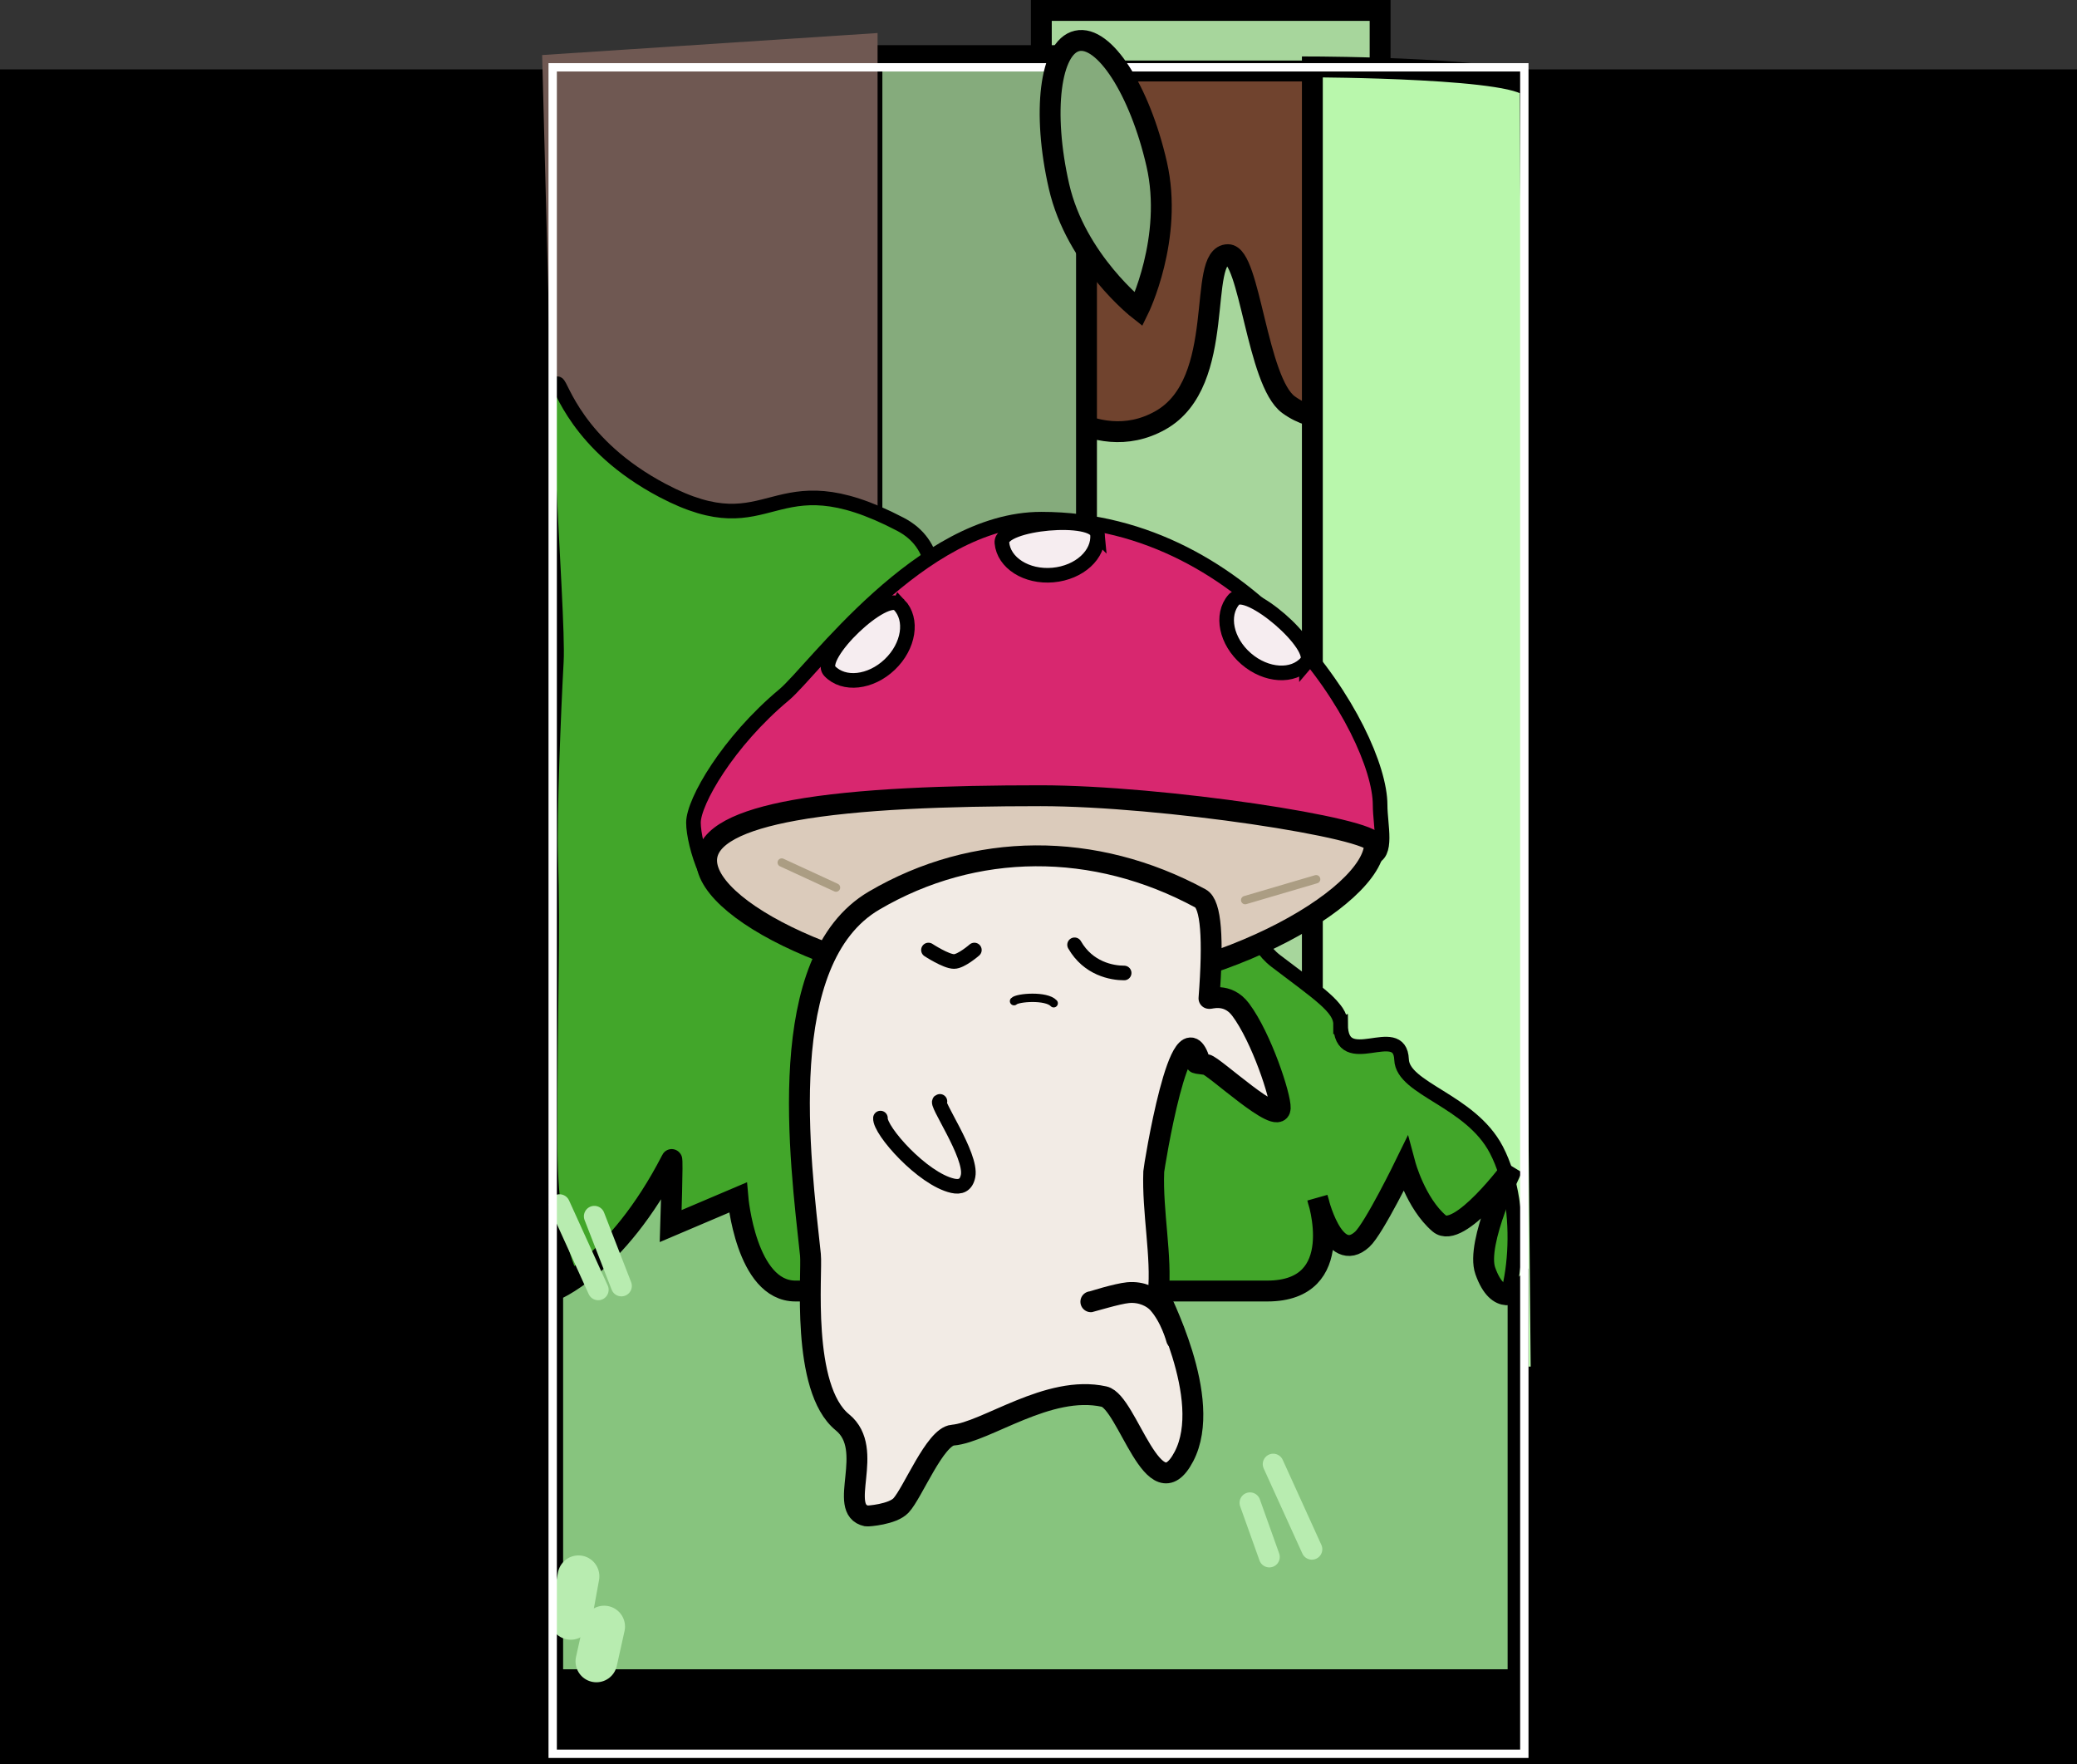<svg version="1.1" xmlns="http://www.w3.org/2000/svg" xmlns:xlink="http://www.w3.org/1999/xlink" width="497.495" height="422.526" viewBox="0,0,497.495,422.526"><rect x="0" y="0" width="497.495" height="422.526" fill="#333333" stroke="none"/><g transform="translate(8.748,39.574)"><g data-paper-data="{&quot;isPaintingLayer&quot;:true}" fill-rule="nonzero" stroke-linejoin="miter" stroke-miterlimit="10" stroke-dasharray="" stroke-dashoffset="0" style="mix-blend-mode: normal"><path d="M-7.748,381.952v-403.904h495.495v403.904z" fill="#000000" stroke="#000000" stroke-width="2" stroke-linecap="butt"/><path d="M240.676,196.906v-233.98h81.149v233.98z" fill="#a7d69c" stroke="#000000" stroke-width="5" stroke-linecap="butt"/><path d="M237.398,53.414v-75.991h93.989v75.991c0,0 -18.618,13.332 -31.493,3.939c-7.589,-5.537 -9.268,-35.935 -14.502,-35.935c-7.568,0 0.064,30.547 -16.2,39.678c-16.263,9.13 -31.795,-7.681 -31.795,-7.681z" fill="#70432e" stroke="#000000" stroke-width="5" stroke-linecap="butt"/><path d="M200.102,100.88v-127.134h51.394v127.134z" fill="#85ab7c" stroke="#000000" stroke-width="5" stroke-linecap="butt"/><path d="M305.596,290.228v-313.777c0,0 52.178,0.129 52.178,5.474c0,30.368 2.637,308.303 2.637,308.303z" fill="#b9f7ac" stroke="#000000" stroke-width="5" stroke-linecap="butt"/><path d="M126.386,176.619l-5.274,-203.009l80.341,-5.274v208.283z" fill="#6f5852" stroke="none" stroke-width="0" stroke-linecap="butt"/><path d="M312.358,205.697c0,11.745 14.251,-0.759 14.604,8.492c0.27,7.089 16.473,9.711 22.697,21.593c7.367,14.063 4.55,37.302 -1.08,42.147c-13.609,11.713 -69.72,12.298 -111.284,12.298c-92.249,0 -114.295,-0.178 -114.295,-57.32c0,-32.994 0.782,-47.3 0.157,-67.634c-0.294,-9.567 0.691,-34.398 1.352,-46.358c0.342,-6.177 -1.01,-25.74 -1.965,-47.419c-0.425,-9.636 -2.063,-19.17 2.221,-19.17c0.896,0 4.518,14.68 25.208,25.585c26.75,14.098 25.567,-8.309 56.908,8.055c18.376,9.594 -2.539,37.108 19.374,59.085c9.206,9.233 30.334,0.151 46.903,6.082c16.078,5.755 12.564,30.971 23.675,39.435c10.284,7.835 15.523,11.165 15.523,15.129z" fill="#42a62a" stroke="#000000" stroke-width="3.5" stroke-linecap="butt"/><path d="M123.634,362.716v-93.093c0,0 15.169,-5.558 28.502,-31.495c0.309,-0.601 -0.237,15.938 -0.237,15.938l16.097,-6.845c0,0 1.923,22.402 13.782,22.402c33.293,0 77.574,0 113.013,0c19.547,0 12.042,-22.232 12.042,-22.232c0,0 3.735,16.222 10.708,9.85c2.81,-2.568 10.294,-17.9 10.294,-17.9c0,0 2.485,9.255 8.158,14.105c4.718,4.034 17.529,-13.361 17.529,-13.361c0,0 -8.877,18.003 -6.501,24.713c3.132,8.846 7.845,4.825 7.845,4.825v93.093z" fill="#87c47e" stroke="#000000" stroke-width="5" stroke-linecap="butt"/><path d="M140.093,268.401l-6.484,-16.674" fill="none" stroke="#b8ecb0" stroke-width="5" stroke-linecap="round"/><path d="M134.535,269.328l-9.263,-20.379" fill="none" stroke="#b8ecb0" stroke-width="5" stroke-linecap="round"/><path d="M127.964,348.135l1.853,-10.19" fill="none" stroke="#b8ecb0" stroke-width="10" stroke-linecap="round"/><path d="M134.107,358.325l1.853,-8.337" fill="none" stroke="#b8ecb0" stroke-width="10" stroke-linecap="round"/><path d="M290.658,320.345l4.632,12.969" fill="none" stroke="#b8ecb0" stroke-width="5" stroke-linecap="round"/><path d="M296.216,311.082l9.263,20.379" fill="none" stroke="#b8ecb0" stroke-width="5" stroke-linecap="round"/><path d="M123.634,380.451v-403.904h232.733v403.904z" fill="none" stroke="#ffffff" stroke-width="2" stroke-linecap="butt"/><path d="M211.049,215.665c0.274,0.548 3.875,5.727 6.018,9.591c2.144,3.864 6.212,6.655 5.829,11.766c-0.383,5.111 -3.256,8.584 -7.251,7.22c-3.996,-1.364 -3.737,-9.32 -4.843,-11.349c-2.717,-4.983 -8.466,-8.39 -8.164,-9.107" fill="none" stroke="#000000" stroke-width="3.5" stroke-linecap="round"/><path d="M321.825,153.213c0,4.897 1.963,12.045 -2.079,12.596c-10.443,1.425 -38.268,-12.813 -74.89,-12.813c-35.724,0 -63.482,22.884 -77.401,23.234c-5.871,0.148 -10.102,-13.578 -10.102,-18.786c0,-5.003 8.254,-19.391 21.719,-30.622c6.95,-5.796 32.741,-42.058 61.587,-42.058c50.793,0 81.167,50.894 81.167,68.448z" data-paper-data="{&quot;index&quot;:null}" fill="#d8276f" stroke="#000000" stroke-width="3.5" stroke-linecap="butt"/><path d="M304.188,119.065c-3.174,3.674 -9.642,3.287 -14.446,-0.863c-4.804,-4.151 -6.126,-10.494 -2.952,-14.168c3.174,-3.674 20.573,11.357 17.398,15.031z" fill="#f6edf0" stroke="#000000" stroke-width="3.5" stroke-linecap="butt"/><path d="M206.621,105.27c3.354,3.511 2.35,9.912 -2.241,14.298c-4.591,4.385 -11.032,5.094 -14.385,1.584c-3.354,-3.511 13.273,-19.392 16.626,-15.881z" fill="#f6edf0" stroke="#000000" stroke-width="3.5" stroke-linecap="butt"/><path d="M268.303,-0.295c4.071,17.763 -4.325,34.842 -4.325,34.842c0,0 -14.995,-11.719 -19.066,-29.482c-4.071,-17.763 -2.134,-33.362 4.325,-34.842c6.459,-1.48 14.995,11.719 19.066,29.482z" fill="#85ab7c" stroke="#000000" stroke-width="5" stroke-linecap="butt"/><path d="M237.192,274.272c4.413,-2.379 10.97,1.78 11.282,5.051c0.221,2.321 0.567,5.951 0.567,5.951" fill="none" stroke="#000000" stroke-width="5" stroke-linecap="round"/><path d="M254.132,88.374c0.429,4.836 -4.351,9.211 -10.675,9.772c-6.324,0.56 -11.799,-2.906 -12.227,-7.742c-0.429,-4.836 22.474,-6.866 22.903,-2.029z" fill="#f6edf0" stroke="#000000" stroke-width="3.5" stroke-linecap="butt"/><path d="M320.5,162.5c0,12.979 -39.131,35.5 -80,35.5c-40.869,0 -80,-18.521 -80,-31.5c0,-5.939 8.192,-9.688 20.995,-12.008c15.178,-2.75 36.836,-3.492 59.005,-3.492c28.985,0 80,7.726 80,11.5z" fill="#dbcbbb" stroke="#000000" stroke-width="5" stroke-linecap="butt"/><path d="M219.464,304.138c-4.262,0.365 -9.572,13.819 -12.402,16.844c-2.01,2.149 -7.923,2.578 -8.237,2.513c-7.242,-1.515 2.266,-15.873 -5.788,-22.427c-10.022,-8.156 -7.209,-35.872 -7.664,-40.118c-2.469,-23.042 -8.858,-70.694 15.248,-84.839c24.107,-14.145 52.821,-14.266 78.177,-0.513c2.57,1.394 3.125,9.674 2.036,23.936c-0.019,0.248 4.373,-1.602 7.588,2.699c4.995,6.683 9.616,20.814 9.477,23.605c-0.228,4.582 -15.988,-10.238 -17.692,-10.451c-4.467,-0.558 -1.396,-0.245 -1.562,-0.778c-4.554,-14.666 -11.008,25.578 -11.04,26.409c-0.371,9.612 1.965,20.474 1.093,29.018c-0.076,0.743 13.371,25.355 6.142,39.203c-7.229,13.848 -13.487,-13.085 -19.125,-14.332c-13.379,-2.959 -28.251,8.546 -36.252,9.231z" data-paper-data="{&quot;index&quot;:null}" fill="#f2ebe5" stroke="#000000" stroke-width="5" stroke-linecap="butt"/><path d="M178.5,167l13,6" fill="none" stroke="#ab9d83" stroke-width="2" stroke-linecap="round"/><path d="M289.5,176l17,-5" fill="none" stroke="#ab9d83" stroke-width="2" stroke-linecap="round"/><path d="M224.64,187.952c0,0 -3.157,2.75 -4.875,2.75c-1.925,0 -6.125,-2.75 -6.125,-2.75" fill="none" stroke="#000000" stroke-width="3.5" stroke-linecap="round"/><path d="M260.515,193.452c-2.958,0 -8.598,-1.036 -11.875,-6.75" fill="none" stroke="#000000" stroke-width="3.5" stroke-linecap="round"/><path d="M234.14,200.202c0.787,-0.87 7.715,-1.427 9.5,0.5" fill="none" stroke="#000000" stroke-width="2" stroke-linecap="round"/><path d="M216.39,224.202c-1.496,-0.121 7.724,12.932 6.741,17.872c-0.448,2.25 -1.854,2.75 -3.681,2.341c-7.212,-1.617 -17.549,-13.26 -17.309,-16.213" fill="none" stroke="#000000" stroke-width="3.5" stroke-linecap="round"/><path d="M252.538,272.188c0.229,-0.028 6.274,-1.923 8.911,-2.176c3.254,-0.311 5.911,1.119 7.172,2.517c3.089,3.425 4.437,8.597 4.437,8.597" fill="none" stroke="#000000" stroke-width="5" stroke-linecap="round"/></g></g></svg>